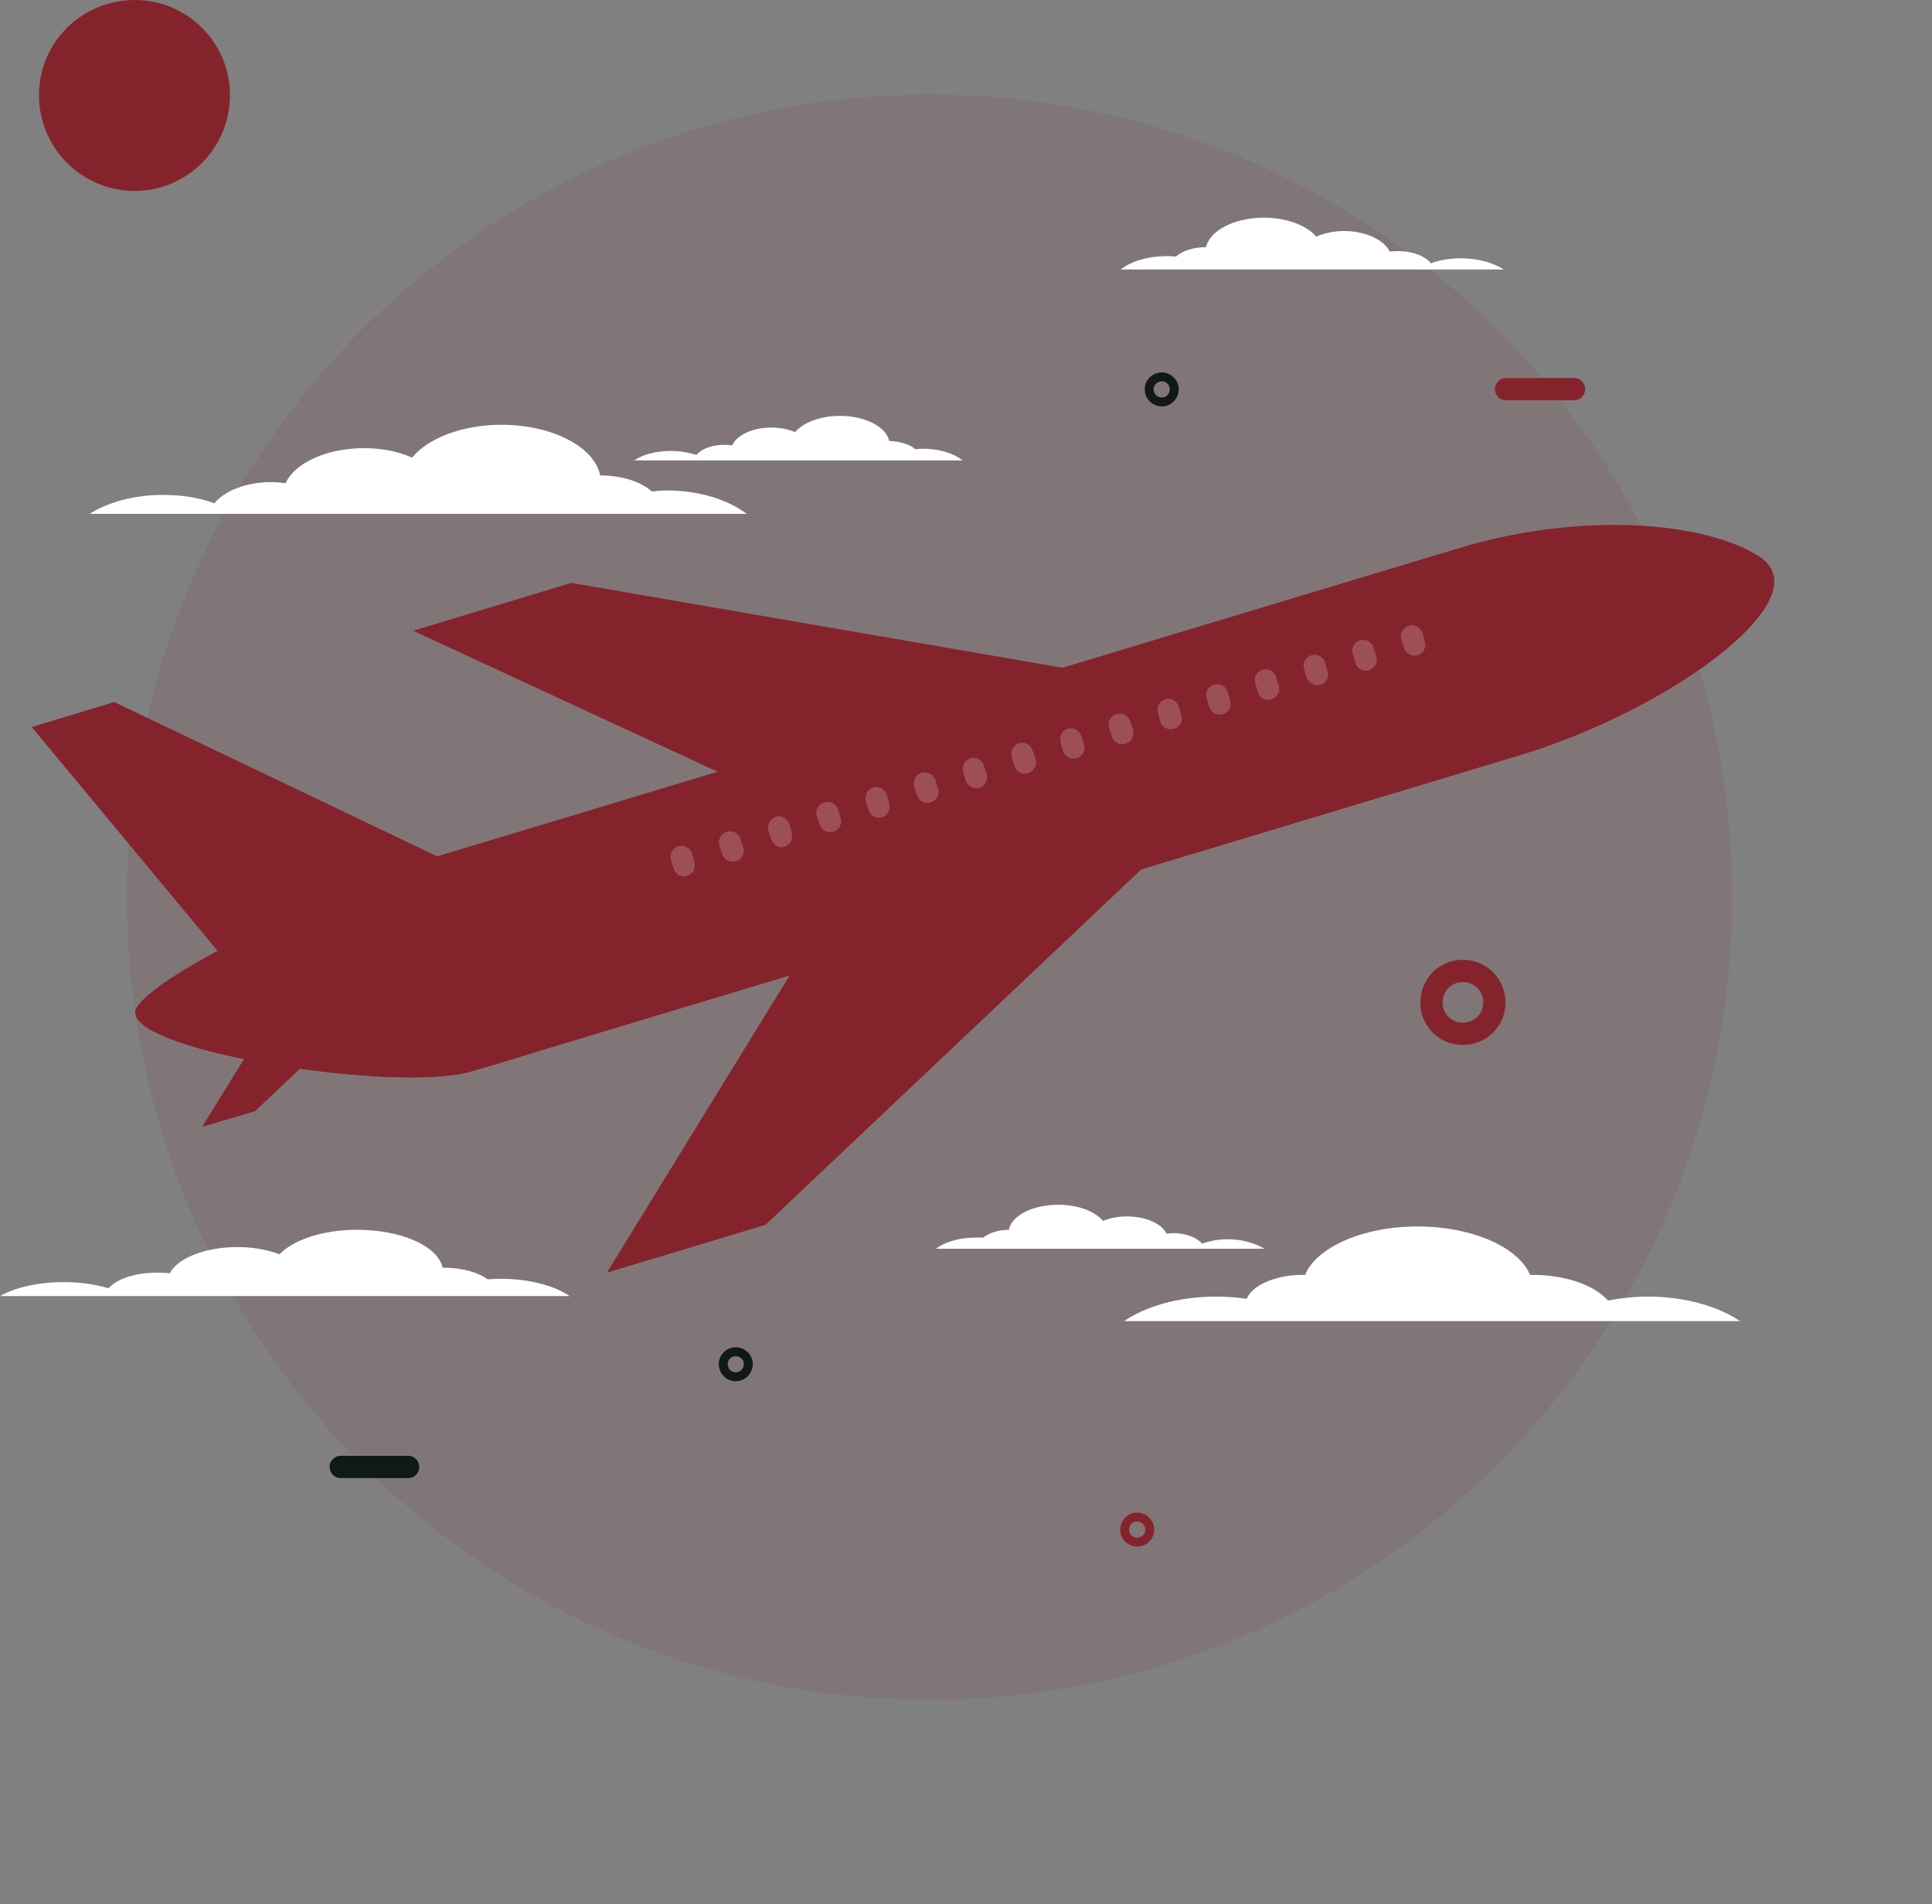 <svg width="347" height="342" viewBox="0 0 347 342" fill="none" xmlns="http://www.w3.org/2000/svg">
<rect x="0" y="0" width="347" height="342" fill="#808080" stroke="none"/>
<path d="M311.1 161.2C311.1 240.8 246.6 305.3 166.9 305.3C87.3 305.3 22.8 240.8 22.8 161.2C22.8 81.5 87.3 17 166.9 17C246.6 17 311.1 81.5 311.1 161.2Z" fill="#85232C" fill-opacity="0.1"/>
<path d="M220.7 125.1L102.6 104.7L74.2 113.3L147.4 147.2L220.7 125.1Z" fill="#85232C"/>
<path d="M315.9 99.9C306.1 93.7 284 91.8 261.9 98.5L97.8 148L85.2 151.8L73.5 155.3C66.6 157.4 29.4 173.5 24.6 180.9C19.8 188.3 71.1 196.6 84.8 192.4C89 191.2 92.9 190 96.4 188.9L109 185.1L273.1 135.6C300.3 127.3 327.5 107.2 315.9 99.9Z" fill="#85232C"/>
<path d="M276.4 125.6L102 178.3L88.6 182.3C85 183.4 80.8 184.7 76.2 186C66.8 188.9 40.2 186.7 24.5 182.7C28 189.6 72.3 196.2 84.8 192.4C89 191.2 92.9 190 96.4 188.9L109 185.1L273.1 135.6C296.6 128.5 320.1 112.5 318.6 103.6C309.7 111.6 293 120.6 276.4 125.6Z" fill="#85232C"/>
<path d="M87.7 158.2L20.5 126.1L5.7 130.6L40.5 172.5L87.7 158.2Z" fill="#85232C"/>
<path d="M224.5 137.7L137.5 220L109 228.6L151.3 159.8L224.5 137.7Z" fill="#85232C"/>
<path d="M74.8 172.2L45.8 199.6L36.3 202.4L50.4 179.6L74.8 172.2Z" fill="#85232C"/>
<path d="M123.4 157.3C122.4 157.7 121.3 157.1 121 156L120.5 154.5C120.2 153.4 120.8 152.3 121.8 152C122.9 151.7 124 152.3 124.3 153.3L124.7 154.9C125 155.9 124.5 157 123.4 157.3Z" fill="white" fill-opacity="0.2"/>
<path d="M132.2 154.7C131.1 155 130 154.4 129.7 153.4L129.2 151.8C128.9 150.8 129.501 149.7 130.601 149.4C131.601 149.1 132.7 149.7 133 150.7L133.5 152.3C133.8 153.3 133.2 154.4 132.2 154.7Z" fill="white" fill-opacity="0.2"/>
<path d="M140.9 152.1C139.9 152.4 138.8 151.8 138.5 150.7L138 149.2C137.7 148.2 138.3 147.1 139.3 146.7C140.3 146.4 141.4 147 141.8 148.1L142.2 149.6C142.5 150.7 142 151.7 140.9 152.1Z" fill="white" fill-opacity="0.2"/>
<path d="M149.7 149.4C148.6 149.7 147.5 149.1 147.2 148.1L146.7 146.6C146.4 145.5 147.001 144.4 148.101 144.1C149.101 143.8 150.2 144.4 150.5 145.4L151 147C151.3 148 150.7 149.1 149.7 149.4Z" fill="white" fill-opacity="0.2"/>
<path d="M158.4 146.8C157.4 147.1 156.3 146.5 156 145.5L155.5 143.9C155.2 142.9 155.8 141.8 156.8 141.5C157.8 141.1 158.9 141.7 159.3 142.8L159.7 144.3C160 145.4 159.4 146.5 158.4 146.8Z" fill="white" fill-opacity="0.2"/>
<path d="M167.201 144.1C166.101 144.5 165.001 143.9 164.701 142.8L164.201 141.3C163.901 140.2 164.5 139.1 165.5 138.8C166.6 138.5 167.7 139.1 168 140.1L168.5 141.7C168.8 142.7 168.201 143.8 167.201 144.1Z" fill="white" fill-opacity="0.2"/>
<path d="M175.9 141.5C174.9 141.8 173.8 141.2 173.4 140.2L173 138.6C172.7 137.6 173.3 136.5 174.3 136.2C175.3 135.9 176.4 136.5 176.7 137.5L177.2 139C177.5 140.1 176.9 141.2 175.9 141.5Z" fill="white" fill-opacity="0.2"/>
<path d="M184.601 138.9C183.601 139.2 182.501 138.6 182.201 137.5L181.701 136C181.401 134.9 182 133.9 183 133.5C184.1 133.2 185.2 133.8 185.5 134.9L186 136.4C186.3 137.4 185.701 138.5 184.601 138.9Z" fill="white" fill-opacity="0.2"/>
<path d="M193.4 136.2C192.4 136.5 191.3 135.9 190.9 134.9L190.5 133.3C190.2 132.3 190.7 131.2 191.8 130.9C192.8 130.6 193.9 131.2 194.2 132.2L194.7 133.8C195 134.8 194.4 135.9 193.4 136.2Z" fill="white" fill-opacity="0.2"/>
<path d="M202.101 133.6C201.101 133.9 200.001 133.3 199.701 132.3L199.201 130.7C198.901 129.7 199.5 128.6 200.5 128.3C201.6 127.9 202.7 128.5 203 129.6L203.5 131.1C203.8 132.2 203.201 133.3 202.101 133.6Z" fill="white" fill-opacity="0.2"/>
<path d="M210.9 130.9C209.8 131.2 208.7 130.7 208.4 129.6L208 128.1C207.7 127 208.2 125.9 209.3 125.6C210.3 125.3 211.4 125.9 211.7 126.9L212.2 128.5C212.5 129.5 211.9 130.6 210.9 130.9Z" fill="white" fill-opacity="0.2"/>
<path d="M219.601 128.3C218.601 128.6 217.501 128 217.201 127L216.701 125.4C216.401 124.4 217 123.3 218 123C219.1 122.7 220.2 123.2 220.5 124.3L220.9 125.8C221.3 126.9 220.701 128 219.601 128.3Z" fill="white" fill-opacity="0.2"/>
<path d="M228.4 125.6C227.3 126 226.2 125.4 225.9 124.3L225.5 122.8C225.1 121.7 225.7 120.6 226.8 120.3C227.8 120 228.9 120.6 229.2 121.6L229.7 123.2C230 124.2 229.4 125.3 228.4 125.6Z" fill="white" fill-opacity="0.2"/>
<path d="M237.101 123C236.101 123.3 235.001 122.7 234.701 121.7L234.201 120.1C233.901 119.1 234.5 118 235.5 117.7C236.6 117.4 237.7 118 238 119L238.4 120.6C238.8 121.6 238.201 122.7 237.101 123Z" fill="white" fill-opacity="0.2"/>
<path d="M245.9 120.4C244.8 120.7 243.7 120.1 243.4 119L243 117.5C242.6 116.5 243.2 115.4 244.3 115C245.3 114.7 246.4 115.3 246.7 116.4L247.2 117.9C247.5 119 246.9 120 245.9 120.4Z" fill="white" fill-opacity="0.2"/>
<path d="M254.601 117.7C253.601 118 252.501 117.4 252.201 116.4L251.701 114.9C251.401 113.8 252 112.7 253 112.4C254.1 112.1 255.1 112.7 255.5 113.7L255.9 115.3C256.2 116.3 255.701 117.4 254.601 117.7Z" fill="white" fill-opacity="0.2"/>
<path d="M268.4 180.1C268.4 176.9 265.9 174.4 262.7 174.4C259.6 174.4 257.1 176.9 257.1 180.1C257.1 183.2 259.6 185.7 262.7 185.7C265.9 185.7 268.4 183.2 268.4 180.1Z" stroke="#85232C" stroke-width="4" stroke-linecap="round" stroke-linejoin="round"/>
<path d="M206.5 274.8C206.5 273.5 205.5 272.5 204.2 272.5C203 272.5 202 273.5 202 274.8C202 276 203 277 204.2 277C205.5 277 206.5 276 206.5 274.8Z" stroke="#85232C" stroke-width="1.6" stroke-linecap="round" stroke-linejoin="round"/>
<path d="M210.9 69.9C210.9 68.7 209.9 67.7 208.7 67.7C207.4 67.7 206.4 68.7 206.4 69.9C206.4 71.2 207.4 72.2 208.7 72.2C209.9 72.2 210.9 71.2 210.9 69.9Z" stroke="#101A14" stroke-width="1.6" stroke-linecap="round" stroke-linejoin="round"/>
<path d="M134.4 245C134.4 243.8 133.4 242.8 132.1 242.8C130.9 242.8 129.9 243.8 129.9 245C129.9 246.3 130.9 247.3 132.1 247.3C133.4 247.3 134.4 246.3 134.4 245Z" stroke="#101A14" stroke-width="1.6" stroke-linecap="round" stroke-linejoin="round"/>
<path d="M73.3 263.5H61.2" stroke="#101A14" stroke-width="4" stroke-linecap="round" stroke-linejoin="round"/>
<path d="M282.7 69.9H270.5" stroke="#85232C" stroke-width="4" stroke-linecap="round" stroke-linejoin="round"/>
<path d="M312.5 237.3C308.7 234.7 302.7 232.9 296 232.9C293.4 232.9 291 233.2 288.8 233.6C286.4 230.9 281.3 229 275.3 229C275.167 229 275 229 274.8 229C272.8 224.1 264.5 220.3 254.6 220.3C244.7 220.3 236.4 224.1 234.4 229C234.267 229 234.1 229 233.9 229C229 229 224.9 230.9 223.9 233.3C222.167 233.033 220.333 232.9 218.4 232.9C211.6 232.9 205.7 234.7 201.9 237.3H312.5Z" fill="white"/>
<path d="M134.1 92.3C130.8 89.8 125.7 88.1 119.8 88.1C118.867 88.1 117.967 88.167 117.1 88.3C115.1 86.5 111.7 85.4 107.8 85.4C106.8 80.3 99.2 76.3 90.1 76.3C83 76.3 76.9 78.7 74 82.2C71.6 81.1 68.6 80.5 65.4 80.5C58.6 80.5 52.9 83.2 51.3 86.8C50.433 86.667 49.533 86.6 48.6 86.6C44.2 86.6 40.3 88.2 38.5 90.4C35.8 89.4 32.7 88.9 29.3 88.9C24.1 88.9 19.4 90.2 16.1 92.3H134.1Z" fill="white"/>
<path d="M172.9 82.7C171.2 81.4 168.7 80.6 165.7 80.6C165.233 80.6 164.8 80.633 164.4 80.7C163.4 79.8 161.7 79.3 159.7 79.2C159.2 76.7 155.4 74.7 150.9 74.7C147.3 74.7 144.3 75.9 142.8 77.6C141.6 77.1 140.1 76.8 138.5 76.8C135.1 76.8 132.3 78.2 131.5 80C131.033 79.933 130.567 79.9 130.1 79.9C127.9 79.9 126 80.6 125.1 81.7C123.7 81.3 122.2 81 120.5 81C117.9 81 115.5 81.6 113.9 82.7H172.9Z" fill="white"/>
<path d="M168.1 224.3C169.7 223.1 172.3 222.3 175.2 222.3C175.667 222.3 176.133 222.3 176.6 222.3C177.6 221.5 179.3 220.9 181.2 220.9C181.7 218.3 185.5 216.4 190.1 216.4C193.6 216.4 196.7 217.6 198.1 219.3C199.3 218.8 200.8 218.5 202.4 218.5C205.8 218.5 208.7 219.8 209.5 221.6C209.9 221.533 210.333 221.5 210.8 221.5C213 221.5 215 222.3 215.9 223.4C217.2 222.9 218.8 222.6 220.5 222.6C223.1 222.6 225.4 223.3 227.1 224.3H168.1Z" fill="white"/>
<path d="M201.3 48.4C203.2 46.9 206.2 46 209.7 46C210.233 46 210.733 46.033 211.2 46.1C212.4 45 214.4 44.4 216.6 44.4C217.3 41.4 221.7 39.1 227 39.1C231.1 39.1 234.7 40.5 236.4 42.5C237.8 41.9 239.5 41.5 241.4 41.5C245.3 41.5 248.6 43.1 249.6 45.2C250.067 45.133 250.567 45.1 251.1 45.1C253.7 45.1 256 46 257 47.3C258.6 46.7 260.4 46.4 262.4 46.4C265.5 46.4 268.2 47.2 270.1 48.4H201.3Z" fill="white"/>
<path d="M102.3 232.8C99.5 230.9 95 229.7 89.9 229.7C89.1 229.7 88.333 229.733 87.6 229.8C85.8 228.5 82.9 227.7 79.5 227.7C78.6 223.8 72.1 220.9 64.1 220.9C58 220.9 52.7 222.7 50.2 225.3C48.1 224.5 45.5 224 42.7 224C36.8 224 31.9 226 30.5 228.7C29.767 228.633 29 228.6 28.2 228.6C24.3 228.6 21 229.7 19.5 231.4C17.1 230.7 14.4 230.3 11.5 230.3C6.9 230.3 2.9 231.2 0 232.8H102.3Z" fill="white"/>
<path d="M41.3 17.1C41.3 26.6 33.6 34.3 24.2 34.3C14.7 34.3 7 26.6 7 17.1C7 7.6 14.7 0 24.2 0C33.6 0 41.3 7.6 41.3 17.1Z" fill="#85232C"/>
</svg>
